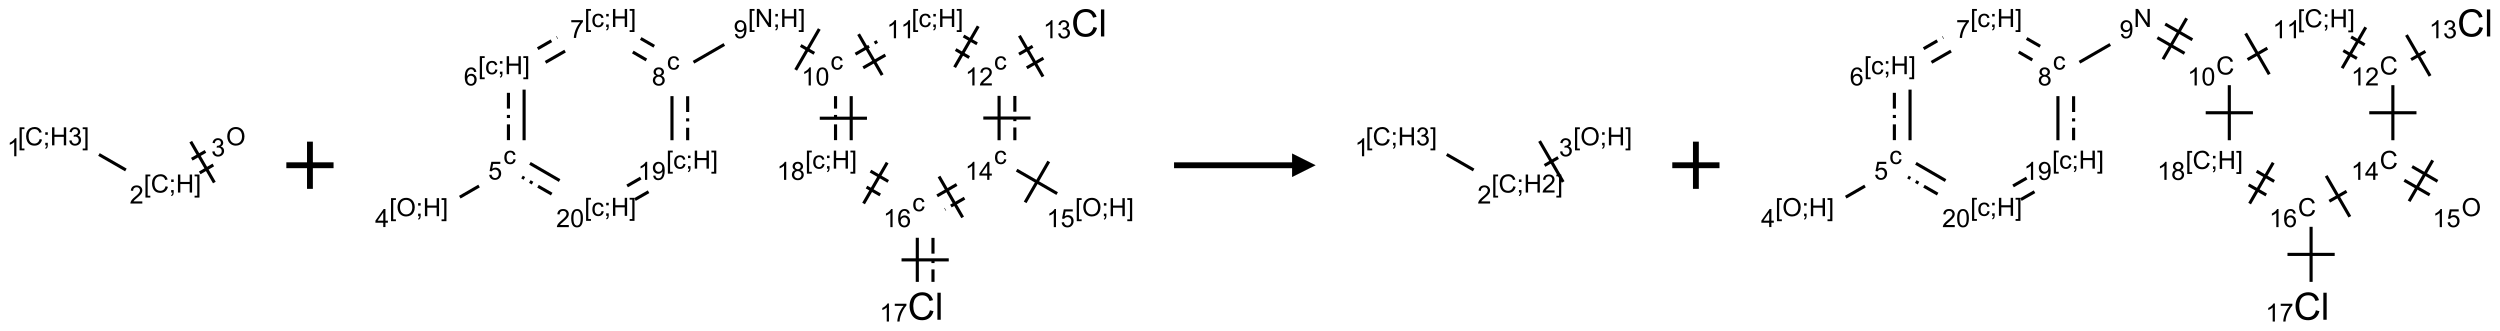 <?xml version="1.0" encoding="UTF-8"?>
<svg xmlns="http://www.w3.org/2000/svg" xmlns:xlink="http://www.w3.org/1999/xlink" width="1059" height="140" viewBox="0 0 1059 140">
<defs>
<g>
<g id="glyph-0-0">
<path d="M 1.332 0 L 1.332 -6.668 L 6.668 -6.668 L 6.668 0 Z M 1.5 -0.168 L 6.5 -0.168 L 6.5 -6.5 L 1.5 -6.5 Z M 1.5 -0.168 "/>
</g>
<g id="glyph-0-1">
<path d="M 0.723 2.121 L 0.723 -7.637 L 2.793 -7.637 L 2.793 -6.859 L 1.66 -6.859 L 1.66 1.344 L 2.793 1.344 L 2.793 2.121 Z M 0.723 2.121 "/>
</g>
<g id="glyph-0-2">
<path d="M 6.27 -2.676 L 7.281 -2.422 C 7.07 -1.594 6.688 -0.961 6.137 -0.523 C 5.586 -0.086 4.914 0.129 4.121 0.129 C 3.297 0.129 2.629 -0.039 2.113 -0.371 C 1.598 -0.707 1.203 -1.191 0.934 -1.828 C 0.664 -2.465 0.531 -3.145 0.531 -3.875 C 0.531 -4.672 0.684 -5.363 0.988 -5.957 C 1.293 -6.547 1.723 -6.996 2.285 -7.305 C 2.844 -7.613 3.461 -7.766 4.137 -7.766 C 4.898 -7.766 5.543 -7.57 6.062 -7.184 C 6.582 -6.793 6.945 -6.246 7.152 -5.543 L 6.156 -5.309 C 5.98 -5.863 5.723 -6.266 5.387 -6.52 C 5.051 -6.773 4.625 -6.902 4.113 -6.902 C 3.527 -6.902 3.039 -6.762 2.645 -6.48 C 2.25 -6.199 1.973 -5.82 1.812 -5.348 C 1.652 -4.871 1.574 -4.383 1.574 -3.879 C 1.574 -3.23 1.668 -2.664 1.855 -2.18 C 2.047 -1.695 2.34 -1.332 2.738 -1.094 C 3.137 -0.855 3.57 -0.734 4.035 -0.734 C 4.602 -0.734 5.082 -0.898 5.473 -1.223 C 5.867 -1.551 6.133 -2.035 6.27 -2.676 Z M 6.27 -2.676 "/>
</g>
<g id="glyph-0-3">
<path d="M 0.949 -4.465 L 0.949 -5.531 L 2.016 -5.531 L 2.016 -4.465 Z M 0.949 0 L 0.949 -1.066 L 2.016 -1.066 L 2.016 0 C 2.016 0.391 1.945 0.711 1.809 0.949 C 1.668 1.191 1.449 1.379 1.145 1.512 L 0.887 1.109 C 1.082 1.023 1.23 0.895 1.324 0.727 C 1.418 0.559 1.469 0.316 1.48 0 Z M 0.949 0 "/>
</g>
<g id="glyph-0-4">
<path d="M 0.855 0 L 0.855 -7.637 L 1.863 -7.637 L 1.863 -4.5 L 5.832 -4.5 L 5.832 -7.637 L 6.844 -7.637 L 6.844 0 L 5.832 0 L 5.832 -3.598 L 1.863 -3.598 L 1.863 0 Z M 0.855 0 "/>
</g>
<g id="glyph-0-5">
<path d="M 0.449 -2.016 L 1.387 -2.141 C 1.492 -1.609 1.676 -1.227 1.934 -0.992 C 2.191 -0.758 2.508 -0.641 2.879 -0.641 C 3.32 -0.641 3.695 -0.793 3.996 -1.098 C 4.301 -1.402 4.453 -1.781 4.453 -2.234 C 4.453 -2.664 4.312 -3.02 4.031 -3.301 C 3.75 -3.578 3.391 -3.719 2.957 -3.719 C 2.781 -3.719 2.562 -3.684 2.297 -3.613 L 2.402 -4.438 C 2.465 -4.43 2.516 -4.426 2.551 -4.426 C 2.949 -4.426 3.312 -4.531 3.629 -4.738 C 3.949 -4.949 4.109 -5.27 4.109 -5.703 C 4.109 -6.047 3.992 -6.332 3.762 -6.559 C 3.527 -6.785 3.227 -6.895 2.859 -6.895 C 2.496 -6.895 2.191 -6.781 1.949 -6.551 C 1.707 -6.324 1.547 -5.98 1.48 -5.52 L 0.543 -5.688 C 0.656 -6.316 0.918 -6.805 1.324 -7.148 C 1.73 -7.492 2.234 -7.668 2.84 -7.668 C 3.254 -7.668 3.641 -7.578 3.988 -7.398 C 4.34 -7.219 4.609 -6.977 4.793 -6.668 C 4.98 -6.359 5.074 -6.031 5.074 -5.684 C 5.074 -5.352 4.984 -5.051 4.809 -4.781 C 4.629 -4.512 4.367 -4.297 4.02 -4.137 C 4.473 -4.031 4.824 -3.816 5.074 -3.488 C 5.324 -3.16 5.449 -2.75 5.449 -2.254 C 5.449 -1.59 5.203 -1.023 4.719 -0.559 C 4.234 -0.098 3.617 0.137 2.875 0.137 C 2.203 0.137 1.648 -0.062 1.207 -0.465 C 0.762 -0.863 0.512 -1.379 0.449 -2.016 Z M 0.449 -2.016 "/>
</g>
<g id="glyph-0-6">
<path d="M 2.27 2.121 L 0.203 2.121 L 0.203 1.344 L 1.332 1.344 L 1.332 -6.859 L 0.203 -6.859 L 0.203 -7.637 L 2.27 -7.637 Z M 2.27 2.121 "/>
</g>
<g id="glyph-0-7">
<path d="M 3.973 0 L 3.035 0 L 3.035 -5.973 C 2.809 -5.758 2.516 -5.543 2.148 -5.328 C 1.781 -5.113 1.453 -4.953 1.16 -4.844 L 1.16 -5.75 C 1.684 -5.996 2.145 -6.297 2.535 -6.645 C 2.93 -6.996 3.207 -7.336 3.371 -7.668 L 3.973 -7.668 Z M 3.973 0 "/>
</g>
<g id="glyph-0-8">
<path d="M 5.371 -0.902 L 5.371 0 L 0.324 0 C 0.316 -0.227 0.352 -0.441 0.434 -0.652 C 0.562 -0.996 0.766 -1.332 1.051 -1.668 C 1.332 -2 1.742 -2.387 2.277 -2.824 C 3.105 -3.504 3.668 -4.043 3.957 -4.441 C 4.25 -4.84 4.395 -5.215 4.395 -5.566 C 4.395 -5.938 4.262 -6.254 3.996 -6.508 C 3.73 -6.762 3.387 -6.891 2.957 -6.891 C 2.508 -6.891 2.145 -6.754 1.875 -6.484 C 1.605 -6.215 1.469 -5.84 1.465 -5.359 L 0.5 -5.457 C 0.566 -6.176 0.812 -6.727 1.246 -7.102 C 1.676 -7.477 2.254 -7.668 2.98 -7.668 C 3.711 -7.668 4.293 -7.465 4.719 -7.059 C 5.145 -6.652 5.359 -6.148 5.359 -5.547 C 5.359 -5.242 5.297 -4.941 5.172 -4.645 C 5.047 -4.352 4.84 -4.039 4.551 -3.715 C 4.262 -3.387 3.777 -2.938 3.105 -2.371 C 2.543 -1.898 2.18 -1.578 2.02 -1.41 C 1.859 -1.242 1.73 -1.07 1.625 -0.902 Z M 5.371 -0.902 "/>
</g>
<g id="glyph-0-9">
<path d="M 0.516 -3.719 C 0.516 -4.984 0.855 -5.977 1.535 -6.695 C 2.215 -7.414 3.094 -7.77 4.172 -7.77 C 4.875 -7.77 5.512 -7.602 6.078 -7.266 C 6.645 -6.93 7.074 -6.461 7.371 -5.855 C 7.668 -5.254 7.816 -4.57 7.816 -3.809 C 7.816 -3.035 7.66 -2.34 7.348 -1.73 C 7.035 -1.117 6.594 -0.656 6.02 -0.34 C 5.449 -0.027 4.828 0.129 4.168 0.129 C 3.449 0.129 2.805 -0.043 2.238 -0.391 C 1.672 -0.738 1.246 -1.211 0.953 -1.812 C 0.66 -2.414 0.516 -3.047 0.516 -3.719 Z M 1.559 -3.703 C 1.559 -2.781 1.805 -2.059 2.301 -1.527 C 2.793 -1 3.414 -0.734 4.16 -0.734 C 4.922 -0.734 5.547 -1 6.039 -1.535 C 6.531 -2.07 6.777 -2.828 6.777 -3.812 C 6.777 -4.434 6.672 -4.977 6.461 -5.441 C 6.25 -5.902 5.945 -6.262 5.539 -6.52 C 5.133 -6.773 4.68 -6.902 4.176 -6.902 C 3.461 -6.902 2.848 -6.656 2.332 -6.164 C 1.816 -5.672 1.559 -4.852 1.559 -3.703 Z M 1.559 -3.703 "/>
</g>
<g id="glyph-0-10">
<path d="M 3.449 0 L 3.449 -1.828 L 0.137 -1.828 L 0.137 -2.688 L 3.621 -7.637 L 4.387 -7.637 L 4.387 -2.688 L 5.418 -2.688 L 5.418 -1.828 L 4.387 -1.828 L 4.387 0 Z M 3.449 -2.688 L 3.449 -6.129 L 1.059 -2.688 Z M 3.449 -2.688 "/>
</g>
<g id="glyph-0-11">
<path d="M 4.312 -2.027 L 5.234 -1.906 C 5.133 -1.27 4.875 -0.773 4.461 -0.414 C 4.047 -0.055 3.535 0.125 2.934 0.125 C 2.176 0.125 1.566 -0.121 1.105 -0.617 C 0.645 -1.113 0.418 -1.82 0.418 -2.746 C 0.418 -3.344 0.516 -3.863 0.715 -4.312 C 0.91 -4.762 1.211 -5.098 1.617 -5.32 C 2.023 -5.543 2.461 -5.656 2.938 -5.656 C 3.539 -5.656 4.031 -5.504 4.41 -5.199 C 4.793 -4.895 5.039 -4.465 5.145 -3.906 L 4.234 -3.766 C 4.148 -4.137 3.992 -4.418 3.773 -4.605 C 3.555 -4.793 3.285 -4.887 2.973 -4.887 C 2.5 -4.887 2.117 -4.715 1.824 -4.379 C 1.527 -4.039 1.379 -3.504 1.379 -2.77 C 1.379 -2.027 1.523 -1.488 1.809 -1.152 C 2.094 -0.816 2.465 -0.645 2.922 -0.645 C 3.289 -0.645 3.598 -0.758 3.844 -0.984 C 4.09 -1.211 4.246 -1.559 4.312 -2.027 Z M 4.312 -2.027 "/>
</g>
<g id="glyph-0-12">
<path d="M 0.441 -2 L 1.426 -2.082 C 1.5 -1.605 1.668 -1.242 1.934 -1.004 C 2.199 -0.762 2.52 -0.641 2.895 -0.641 C 3.348 -0.641 3.73 -0.812 4.043 -1.152 C 4.355 -1.492 4.512 -1.941 4.512 -2.504 C 4.512 -3.039 4.359 -3.461 4.059 -3.77 C 3.758 -4.078 3.367 -4.234 2.879 -4.234 C 2.578 -4.234 2.305 -4.164 2.062 -4.027 C 1.82 -3.891 1.629 -3.715 1.488 -3.496 L 0.609 -3.609 L 1.348 -7.531 L 5.145 -7.531 L 5.145 -6.637 L 2.098 -6.637 L 1.688 -4.582 C 2.145 -4.902 2.625 -5.062 3.129 -5.062 C 3.797 -5.062 4.359 -4.832 4.816 -4.371 C 5.277 -3.91 5.504 -3.312 5.504 -2.59 C 5.504 -1.898 5.305 -1.301 4.902 -0.797 C 4.41 -0.18 3.742 0.129 2.895 0.129 C 2.199 0.129 1.633 -0.062 1.195 -0.453 C 0.758 -0.844 0.504 -1.359 0.441 -2 Z M 0.441 -2 "/>
</g>
<g id="glyph-0-13">
<path d="M 5.309 -5.766 L 4.375 -5.691 C 4.293 -6.059 4.172 -6.328 4.02 -6.496 C 3.766 -6.762 3.453 -6.895 3.082 -6.895 C 2.785 -6.895 2.523 -6.812 2.297 -6.645 C 2 -6.43 1.77 -6.117 1.598 -5.703 C 1.43 -5.289 1.34 -4.703 1.332 -3.938 C 1.559 -4.281 1.836 -4.535 2.16 -4.703 C 2.488 -4.871 2.828 -4.953 3.188 -4.953 C 3.812 -4.953 4.344 -4.723 4.785 -4.262 C 5.223 -3.801 5.441 -3.207 5.441 -2.48 C 5.441 -2 5.34 -1.555 5.133 -1.145 C 4.926 -0.73 4.641 -0.418 4.281 -0.199 C 3.922 0.02 3.512 0.129 3.051 0.129 C 2.27 0.129 1.633 -0.156 1.141 -0.73 C 0.648 -1.305 0.402 -2.254 0.402 -3.574 C 0.402 -5.051 0.672 -6.121 1.219 -6.793 C 1.695 -7.375 2.336 -7.668 3.141 -7.668 C 3.742 -7.668 4.234 -7.5 4.617 -7.16 C 5 -6.824 5.23 -6.359 5.309 -5.766 Z M 1.48 -2.473 C 1.48 -2.152 1.547 -1.844 1.684 -1.547 C 1.82 -1.25 2.016 -1.027 2.262 -0.871 C 2.508 -0.719 2.766 -0.641 3.035 -0.641 C 3.434 -0.641 3.773 -0.801 4.059 -1.121 C 4.344 -1.441 4.484 -1.875 4.484 -2.422 C 4.484 -2.949 4.344 -3.367 4.062 -3.668 C 3.781 -3.973 3.426 -4.125 3 -4.125 C 2.578 -4.125 2.219 -3.973 1.922 -3.668 C 1.625 -3.363 1.48 -2.969 1.48 -2.473 Z M 1.48 -2.473 "/>
</g>
<g id="glyph-0-14">
<path d="M 0.504 -6.637 L 0.504 -7.535 L 5.449 -7.535 L 5.449 -6.809 C 4.961 -6.289 4.48 -5.602 4.004 -4.746 C 3.527 -3.887 3.156 -3.004 2.895 -2.098 C 2.707 -1.461 2.59 -0.762 2.535 0 L 1.574 0 C 1.582 -0.602 1.703 -1.328 1.926 -2.176 C 2.152 -3.027 2.477 -3.848 2.898 -4.637 C 3.32 -5.426 3.77 -6.094 4.246 -6.637 Z M 0.504 -6.637 "/>
</g>
<g id="glyph-0-15">
<path d="M 1.887 -4.141 C 1.496 -4.281 1.207 -4.484 1.02 -4.75 C 0.832 -5.016 0.738 -5.328 0.738 -5.699 C 0.738 -6.254 0.938 -6.719 1.34 -7.098 C 1.738 -7.477 2.27 -7.668 2.934 -7.668 C 3.598 -7.668 4.137 -7.473 4.543 -7.086 C 4.949 -6.699 5.152 -6.227 5.152 -5.672 C 5.152 -5.316 5.059 -5.008 4.871 -4.746 C 4.688 -4.484 4.406 -4.281 4.027 -4.141 C 4.496 -3.988 4.852 -3.742 5.098 -3.402 C 5.34 -3.062 5.465 -2.656 5.465 -2.184 C 5.465 -1.531 5.234 -0.98 4.77 -0.535 C 4.309 -0.09 3.703 0.129 2.949 0.129 C 2.195 0.129 1.586 -0.094 1.125 -0.539 C 0.664 -0.984 0.434 -1.543 0.434 -2.207 C 0.434 -2.703 0.559 -3.121 0.809 -3.457 C 1.062 -3.793 1.422 -4.02 1.887 -4.141 Z M 1.699 -5.73 C 1.699 -5.367 1.812 -5.074 2.047 -4.844 C 2.281 -4.613 2.582 -4.5 2.953 -4.5 C 3.312 -4.5 3.609 -4.613 3.84 -4.84 C 4.07 -5.066 4.188 -5.348 4.188 -5.676 C 4.188 -6.02 4.07 -6.309 3.832 -6.543 C 3.594 -6.777 3.297 -6.895 2.941 -6.895 C 2.586 -6.895 2.289 -6.781 2.051 -6.551 C 1.816 -6.324 1.699 -6.047 1.699 -5.73 Z M 1.395 -2.203 C 1.395 -1.938 1.461 -1.676 1.586 -1.426 C 1.711 -1.176 1.902 -0.984 2.152 -0.848 C 2.402 -0.711 2.672 -0.641 2.957 -0.641 C 3.406 -0.641 3.777 -0.785 4.066 -1.074 C 4.359 -1.363 4.504 -1.727 4.504 -2.172 C 4.504 -2.625 4.355 -2.996 4.055 -3.293 C 3.754 -3.586 3.379 -3.734 2.926 -3.734 C 2.484 -3.734 2.121 -3.59 1.832 -3.297 C 1.543 -3.004 1.395 -2.641 1.395 -2.203 Z M 1.395 -2.203 "/>
</g>
<g id="glyph-0-16">
<path d="M 0.812 0 L 0.812 -7.637 L 1.848 -7.637 L 5.859 -1.641 L 5.859 -7.637 L 6.828 -7.637 L 6.828 0 L 5.793 0 L 1.781 -6 L 1.781 0 Z M 0.812 0 "/>
</g>
<g id="glyph-0-17">
<path d="M 0.582 -1.766 L 1.484 -1.848 C 1.562 -1.426 1.707 -1.117 1.922 -0.926 C 2.137 -0.734 2.414 -0.641 2.75 -0.641 C 3.039 -0.641 3.289 -0.707 3.508 -0.84 C 3.727 -0.973 3.902 -1.148 4.043 -1.367 C 4.18 -1.586 4.297 -1.887 4.391 -2.262 C 4.484 -2.637 4.531 -3.016 4.531 -3.406 C 4.531 -3.449 4.531 -3.512 4.527 -3.594 C 4.34 -3.297 4.082 -3.055 3.758 -2.867 C 3.434 -2.68 3.082 -2.59 2.703 -2.59 C 2.07 -2.59 1.535 -2.816 1.098 -3.277 C 0.66 -3.734 0.441 -4.34 0.441 -5.09 C 0.441 -5.863 0.672 -6.484 1.129 -6.957 C 1.586 -7.43 2.156 -7.668 2.844 -7.668 C 3.34 -7.668 3.793 -7.531 4.207 -7.266 C 4.617 -7 4.93 -6.617 5.145 -6.121 C 5.355 -5.629 5.465 -4.91 5.465 -3.973 C 5.465 -2.996 5.359 -2.223 5.145 -1.645 C 4.934 -1.066 4.617 -0.625 4.199 -0.324 C 3.781 -0.02 3.293 0.129 2.73 0.129 C 2.133 0.129 1.645 -0.035 1.266 -0.367 C 0.887 -0.699 0.66 -1.164 0.582 -1.766 Z M 4.422 -5.137 C 4.422 -5.676 4.277 -6.102 3.992 -6.418 C 3.707 -6.734 3.359 -6.891 2.957 -6.891 C 2.543 -6.891 2.18 -6.719 1.871 -6.379 C 1.562 -6.039 1.406 -5.598 1.406 -5.059 C 1.406 -4.57 1.555 -4.176 1.848 -3.871 C 2.141 -3.566 2.5 -3.418 2.934 -3.418 C 3.367 -3.418 3.723 -3.57 4.004 -3.871 C 4.281 -4.176 4.422 -4.598 4.422 -5.137 Z M 4.422 -5.137 "/>
</g>
<g id="glyph-0-18">
<path d="M 0.441 -3.766 C 0.441 -4.668 0.535 -5.395 0.723 -5.945 C 0.906 -6.496 1.184 -6.922 1.551 -7.219 C 1.918 -7.516 2.375 -7.668 2.934 -7.668 C 3.344 -7.668 3.703 -7.586 4.012 -7.418 C 4.32 -7.254 4.574 -7.016 4.777 -6.707 C 4.977 -6.395 5.137 -6.016 5.25 -5.57 C 5.363 -5.125 5.422 -4.523 5.422 -3.766 C 5.422 -2.871 5.328 -2.148 5.145 -1.598 C 4.961 -1.047 4.688 -0.621 4.32 -0.32 C 3.953 -0.02 3.492 0.129 2.934 0.129 C 2.195 0.129 1.617 -0.133 1.199 -0.66 C 0.695 -1.297 0.441 -2.332 0.441 -3.766 Z M 1.406 -3.766 C 1.406 -2.512 1.555 -1.68 1.848 -1.262 C 2.141 -0.848 2.5 -0.641 2.934 -0.641 C 3.363 -0.641 3.727 -0.848 4.02 -1.266 C 4.312 -1.684 4.457 -2.516 4.457 -3.766 C 4.457 -5.023 4.312 -5.859 4.02 -6.27 C 3.727 -6.684 3.359 -6.891 2.922 -6.891 C 2.492 -6.891 2.148 -6.707 1.891 -6.344 C 1.566 -5.879 1.406 -5.02 1.406 -3.766 Z M 1.406 -3.766 "/>
</g>
<g id="glyph-1-0">
<path d="M 2 0 L 2 -10 L 10 -10 L 10 0 Z M 2.25 -0.25 L 9.75 -0.25 L 9.75 -9.75 L 2.25 -9.75 Z M 2.25 -0.25 "/>
</g>
<g id="glyph-1-1">
<path d="M 9.406 -4.016 L 10.922 -3.633 C 10.605 -2.387 10.031 -1.438 9.207 -0.785 C 8.383 -0.133 7.371 0.195 6.18 0.195 C 4.945 0.195 3.941 -0.055 3.168 -0.559 C 2.395 -1.062 1.805 -1.789 1.402 -2.742 C 1 -3.695 0.797 -4.719 0.797 -5.812 C 0.797 -7.004 1.023 -8.047 1.48 -8.934 C 1.938 -9.82 2.586 -10.496 3.426 -10.957 C 4.266 -11.418 5.191 -11.648 6.203 -11.648 C 7.348 -11.648 8.312 -11.355 9.094 -10.773 C 9.875 -10.191 10.418 -9.371 10.727 -8.312 L 9.234 -7.961 C 8.969 -8.793 8.582 -9.402 8.078 -9.781 C 7.574 -10.16 6.938 -10.352 6.172 -10.352 C 5.293 -10.352 4.555 -10.141 3.965 -9.719 C 3.375 -9.297 2.957 -8.73 2.719 -8.02 C 2.48 -7.309 2.359 -6.574 2.359 -5.82 C 2.359 -4.848 2.5 -3.996 2.785 -3.27 C 3.07 -2.543 3.512 -2 4.109 -1.641 C 4.707 -1.281 5.355 -1.102 6.055 -1.102 C 6.902 -1.102 7.621 -1.348 8.211 -1.836 C 8.801 -2.324 9.199 -3.051 9.406 -4.016 Z M 9.406 -4.016 "/>
</g>
<g id="glyph-1-2">
<path d="M 1.023 0 L 1.023 -11.453 L 2.43 -11.453 L 2.43 0 Z M 1.023 0 "/>
</g>
</g>
</defs>
<path fill="none" stroke-width="0.033" stroke-linecap="butt" stroke-linejoin="miter" stroke="rgb(0%, 0%, 0%)" stroke-opacity="1" stroke-miterlimit="10" d="M 0.247 0.143 L 0.532 0.307 " transform="matrix(40, 0, 0, 40, 32.039, 59.721)"/>
<path fill="none" stroke-width="0.033" stroke-linecap="butt" stroke-linejoin="miter" stroke="rgb(0%, 0%, 0%)" stroke-opacity="1" stroke-miterlimit="10" d="M 1.314 0.338 L 1.458 0.254 " transform="matrix(40, 0, 0, 40, 32.039, 59.721)"/>
<path fill="none" stroke-width="0.033" stroke-linecap="butt" stroke-linejoin="miter" stroke="rgb(0%, 0%, 0%)" stroke-opacity="1" stroke-miterlimit="10" d="M 1.23 0.193 L 1.375 0.11 " transform="matrix(40, 0, 0, 40, 32.039, 59.721)"/>
<path fill="none" stroke-width="0.033" stroke-linecap="butt" stroke-linejoin="miter" stroke="rgb(0%, 0%, 0%)" stroke-opacity="1" stroke-miterlimit="10" d="M 1.469 0.44 L 1.219 0.007 " transform="matrix(40, 0, 0, 40, 32.039, 59.721)"/>
<g fill="rgb(0%, 0%, 0%)" fill-opacity="1">
<use xlink:href="#glyph-0-1" x="7.562" y="61.566"/>
<use xlink:href="#glyph-0-2" x="10.526" y="61.566"/>
<use xlink:href="#glyph-0-3" x="18.229" y="61.566"/>
<use xlink:href="#glyph-0-4" x="21.193" y="61.566"/>
<use xlink:href="#glyph-0-5" x="28.896" y="61.566"/>
<use xlink:href="#glyph-0-6" x="34.828" y="61.566"/>
</g>
<g fill="rgb(0%, 0%, 0%)" fill-opacity="1">
<use xlink:href="#glyph-0-7" x="2.98" y="66.203"/>
</g>
<g fill="rgb(0%, 0%, 0%)" fill-opacity="1">
<use xlink:href="#glyph-0-1" x="60.891" y="81.566"/>
<use xlink:href="#glyph-0-2" x="63.854" y="81.566"/>
<use xlink:href="#glyph-0-3" x="71.557" y="81.566"/>
<use xlink:href="#glyph-0-4" x="74.521" y="81.566"/>
<use xlink:href="#glyph-0-6" x="82.224" y="81.566"/>
</g>
<g fill="rgb(0%, 0%, 0%)" fill-opacity="1">
<use xlink:href="#glyph-0-8" x="54.914" y="86.203"/>
</g>
<g fill="rgb(0%, 0%, 0%)" fill-opacity="1">
<use xlink:href="#glyph-0-9" x="95.742" y="61.57"/>
</g>
<g fill="rgb(0%, 0%, 0%)" fill-opacity="1">
<use xlink:href="#glyph-0-5" x="89.477" y="66.203"/>
</g>
<path fill="none" stroke-width="0.062" stroke-linecap="butt" stroke-linejoin="miter" stroke="rgb(0%, 0%, 0%)" stroke-opacity="1" stroke-miterlimit="10" d="M -0 -0 L 0.5 -0 M 0.25 -0.25 L 0.25 0.25 " transform="matrix(40, 0, 0, 40, 121.293, 70)"/>
<path fill="none" stroke-width="0.033" stroke-linecap="butt" stroke-linejoin="miter" stroke="rgb(0%, 0%, 0%)" stroke-opacity="1" stroke-miterlimit="10" d="M 0.268 1.845 L 0.472 1.727 " transform="matrix(40, 0, 0, 40, 184.051, 9.721)"/>
<path fill="none" stroke-width="0.033" stroke-linecap="butt" stroke-linejoin="miter" stroke="rgb(0%, 0%, 0%)" stroke-opacity="1" stroke-miterlimit="10" d="M 0.949 1.242 L 0.949 0.706 " transform="matrix(40, 0, 0, 40, 184.051, 9.721)"/>
<path fill="none" stroke-width="0.033" stroke-linecap="butt" stroke-linejoin="miter" stroke="rgb(0%, 0%, 0%)" stroke-opacity="1" stroke-dasharray="0.167 0.067 0.033 0.067" stroke-dashoffset="0.333" stroke-miterlimit="10" d="M 0.783 1.242 L 0.783 0.706 " transform="matrix(40, 0, 0, 40, 184.051, 9.721)"/>
<path fill="none" stroke-width="0.033" stroke-linecap="butt" stroke-linejoin="miter" stroke="rgb(0%, 0%, 0%)" stroke-opacity="1" stroke-miterlimit="10" d="M 1.176 0.417 L 1.383 0.298 " transform="matrix(40, 0, 0, 40, 184.051, 9.721)"/>
<path fill="none" stroke-width="0.033" stroke-linecap="butt" stroke-linejoin="miter" stroke="rgb(0%, 0%, 0%)" stroke-opacity="1" stroke-dasharray="0.167 0.067 0.033 0.067" stroke-dashoffset="0.333" stroke-miterlimit="10" d="M 1.092 0.273 L 1.3 0.153 " transform="matrix(40, 0, 0, 40, 184.051, 9.721)"/>
<path fill="none" stroke-width="0.033" stroke-linecap="butt" stroke-linejoin="miter" stroke="rgb(0%, 0%, 0%)" stroke-opacity="1" stroke-miterlimit="10" d="M 2.1 0.308 L 2.244 0.392 " transform="matrix(40, 0, 0, 40, 184.051, 9.721)"/>
<path fill="none" stroke-width="0.033" stroke-linecap="butt" stroke-linejoin="miter" stroke="rgb(0%, 0%, 0%)" stroke-opacity="1" stroke-dasharray="0.167 0.067 0.033 0.067" stroke-dashoffset="0.333" stroke-miterlimit="10" d="M 2.183 0.164 L 2.327 0.247 " transform="matrix(40, 0, 0, 40, 184.051, 9.721)"/>
<path fill="none" stroke-width="0.033" stroke-linecap="butt" stroke-linejoin="miter" stroke="rgb(0%, 0%, 0%)" stroke-opacity="1" stroke-miterlimit="10" d="M 2.743 0.416 L 3.069 0.228 " transform="matrix(40, 0, 0, 40, 184.051, 9.721)"/>
<path fill="none" stroke-width="0.033" stroke-linecap="butt" stroke-linejoin="miter" stroke="rgb(0%, 0%, 0%)" stroke-opacity="1" stroke-miterlimit="10" d="M 3.878 0.239 L 4.022 0.322 " transform="matrix(40, 0, 0, 40, 184.051, 9.721)"/>
<path fill="none" stroke-width="0.033" stroke-linecap="butt" stroke-linejoin="miter" stroke="rgb(0%, 0%, 0%)" stroke-opacity="1" stroke-miterlimit="10" d="M 3.825 0.497 L 4.075 0.064 " transform="matrix(40, 0, 0, 40, 184.051, 9.721)"/>
<path fill="none" stroke-width="0.033" stroke-linecap="butt" stroke-linejoin="miter" stroke="rgb(0%, 0%, 0%)" stroke-opacity="1" stroke-miterlimit="10" d="M 4.54 0.475 L 4.775 0.34 " transform="matrix(40, 0, 0, 40, 184.051, 9.721)"/>
<path fill="none" stroke-width="0.033" stroke-linecap="butt" stroke-linejoin="miter" stroke="rgb(0%, 0%, 0%)" stroke-opacity="1" stroke-dasharray="0.167 0.067 0.033 0.067" stroke-dashoffset="0.333" stroke-miterlimit="10" d="M 4.457 0.331 L 4.691 0.195 " transform="matrix(40, 0, 0, 40, 184.051, 9.721)"/>
<path fill="none" stroke-width="0.033" stroke-linecap="butt" stroke-linejoin="miter" stroke="rgb(0%, 0%, 0%)" stroke-opacity="1" stroke-miterlimit="10" d="M 4.741 0.552 L 4.491 0.119 " transform="matrix(40, 0, 0, 40, 184.051, 9.721)"/>
<path fill="none" stroke-width="0.033" stroke-linecap="butt" stroke-linejoin="miter" stroke="rgb(0%, 0%, 0%)" stroke-opacity="1" stroke-miterlimit="10" d="M 5.519 0.282 L 5.663 0.366 " transform="matrix(40, 0, 0, 40, 184.051, 9.721)"/>
<path fill="none" stroke-width="0.033" stroke-linecap="butt" stroke-linejoin="miter" stroke="rgb(0%, 0%, 0%)" stroke-opacity="1" stroke-dasharray="0.167 0.067 0.033 0.067" stroke-dashoffset="0.333" stroke-miterlimit="10" d="M 5.602 0.138 L 5.746 0.221 " transform="matrix(40, 0, 0, 40, 184.051, 9.721)"/>
<path fill="none" stroke-width="0.033" stroke-linecap="butt" stroke-linejoin="miter" stroke="rgb(0%, 0%, 0%)" stroke-opacity="1" stroke-miterlimit="10" d="M 5.508 0.469 L 5.758 0.035 " transform="matrix(40, 0, 0, 40, 184.051, 9.721)"/>
<path fill="none" stroke-width="0.033" stroke-linecap="butt" stroke-linejoin="miter" stroke="rgb(0%, 0%, 0%)" stroke-opacity="1" stroke-miterlimit="10" d="M 6.272 0.475 L 6.449 0.373 " transform="matrix(40, 0, 0, 40, 184.051, 9.721)"/>
<path fill="none" stroke-width="0.033" stroke-linecap="butt" stroke-linejoin="miter" stroke="rgb(0%, 0%, 0%)" stroke-opacity="1" stroke-dasharray="0.167 0.067 0.033 0.067" stroke-dashoffset="0.333" stroke-miterlimit="10" d="M 6.189 0.331 L 6.366 0.229 " transform="matrix(40, 0, 0, 40, 184.051, 9.721)"/>
<path fill="none" stroke-width="0.033" stroke-linecap="butt" stroke-linejoin="miter" stroke="rgb(0%, 0%, 0%)" stroke-opacity="1" stroke-miterlimit="10" d="M 6.444 0.568 L 6.194 0.135 " transform="matrix(40, 0, 0, 40, 184.051, 9.721)"/>
<path fill="none" stroke-width="0.033" stroke-linecap="butt" stroke-linejoin="miter" stroke="rgb(0%, 0%, 0%)" stroke-opacity="1" stroke-miterlimit="10" d="M 5.979 0.772 L 5.979 1.242 " transform="matrix(40, 0, 0, 40, 184.051, 9.721)"/>
<path fill="none" stroke-width="0.033" stroke-linecap="butt" stroke-linejoin="miter" stroke="rgb(0%, 0%, 0%)" stroke-opacity="1" stroke-dasharray="0.167 0.067 0.033 0.067" stroke-dashoffset="0.333" stroke-miterlimit="10" d="M 6.146 0.772 L 6.146 1.242 " transform="matrix(40, 0, 0, 40, 184.051, 9.721)"/>
<path fill="none" stroke-width="0.033" stroke-linecap="butt" stroke-linejoin="miter" stroke="rgb(0%, 0%, 0%)" stroke-opacity="1" stroke-miterlimit="10" d="M 5.812 1.007 L 6.312 1.007 " transform="matrix(40, 0, 0, 40, 184.051, 9.721)"/>
<path fill="none" stroke-width="0.033" stroke-linecap="butt" stroke-linejoin="miter" stroke="rgb(0%, 0%, 0%)" stroke-opacity="1" stroke-miterlimit="10" d="M 6.165 1.559 L 6.594 1.807 " transform="matrix(40, 0, 0, 40, 184.051, 9.721)"/>
<path fill="none" stroke-width="0.033" stroke-linecap="butt" stroke-linejoin="miter" stroke="rgb(0%, 0%, 0%)" stroke-opacity="1" stroke-miterlimit="10" d="M 6.255 1.9 L 6.505 1.467 " transform="matrix(40, 0, 0, 40, 184.051, 9.721)"/>
<path fill="none" stroke-width="0.033" stroke-linecap="butt" stroke-linejoin="miter" stroke="rgb(0%, 0%, 0%)" stroke-opacity="1" stroke-miterlimit="10" d="M 5.53 1.711 L 5.323 1.831 " transform="matrix(40, 0, 0, 40, 184.051, 9.721)"/>
<path fill="none" stroke-width="0.033" stroke-linecap="butt" stroke-linejoin="miter" stroke="rgb(0%, 0%, 0%)" stroke-opacity="1" stroke-dasharray="0.167 0.067 0.033 0.067" stroke-dashoffset="0.333" stroke-miterlimit="10" d="M 5.614 1.855 L 5.406 1.975 " transform="matrix(40, 0, 0, 40, 184.051, 9.721)"/>
<path fill="none" stroke-width="0.033" stroke-linecap="butt" stroke-linejoin="miter" stroke="rgb(0%, 0%, 0%)" stroke-opacity="1" stroke-miterlimit="10" d="M 5.343 1.626 L 5.593 2.059 " transform="matrix(40, 0, 0, 40, 184.051, 9.721)"/>
<path fill="none" stroke-width="0.033" stroke-linecap="butt" stroke-linejoin="miter" stroke="rgb(0%, 0%, 0%)" stroke-opacity="1" stroke-miterlimit="10" d="M 5.113 2.275 L 5.113 2.742 " transform="matrix(40, 0, 0, 40, 184.051, 9.721)"/>
<path fill="none" stroke-width="0.033" stroke-linecap="butt" stroke-linejoin="miter" stroke="rgb(0%, 0%, 0%)" stroke-opacity="1" stroke-dasharray="0.167 0.067 0.033 0.067" stroke-dashoffset="0.333" stroke-miterlimit="10" d="M 5.279 2.275 L 5.279 2.742 " transform="matrix(40, 0, 0, 40, 184.051, 9.721)"/>
<path fill="none" stroke-width="0.033" stroke-linecap="butt" stroke-linejoin="miter" stroke="rgb(0%, 0%, 0%)" stroke-opacity="1" stroke-miterlimit="10" d="M 4.946 2.509 L 5.446 2.509 " transform="matrix(40, 0, 0, 40, 184.051, 9.721)"/>
<path fill="none" stroke-width="0.033" stroke-linecap="butt" stroke-linejoin="miter" stroke="rgb(0%, 0%, 0%)" stroke-opacity="1" stroke-miterlimit="10" d="M 4.805 1.678 L 4.617 1.569 " transform="matrix(40, 0, 0, 40, 184.051, 9.721)"/>
<path fill="none" stroke-width="0.033" stroke-linecap="butt" stroke-linejoin="miter" stroke="rgb(0%, 0%, 0%)" stroke-opacity="1" stroke-dasharray="0.167 0.067 0.033 0.067" stroke-dashoffset="0.333" stroke-miterlimit="10" d="M 4.721 1.822 L 4.534 1.714 " transform="matrix(40, 0, 0, 40, 184.051, 9.721)"/>
<path fill="none" stroke-width="0.033" stroke-linecap="butt" stroke-linejoin="miter" stroke="rgb(0%, 0%, 0%)" stroke-opacity="1" stroke-miterlimit="10" d="M 4.794 1.479 L 4.544 1.912 " transform="matrix(40, 0, 0, 40, 184.051, 9.721)"/>
<path fill="none" stroke-width="0.033" stroke-linecap="butt" stroke-linejoin="miter" stroke="rgb(0%, 0%, 0%)" stroke-opacity="1" stroke-miterlimit="10" d="M 4.413 1.242 L 4.413 0.775 " transform="matrix(40, 0, 0, 40, 184.051, 9.721)"/>
<path fill="none" stroke-width="0.033" stroke-linecap="butt" stroke-linejoin="miter" stroke="rgb(0%, 0%, 0%)" stroke-opacity="1" stroke-dasharray="0.167 0.067 0.033 0.067" stroke-dashoffset="0.333" stroke-miterlimit="10" d="M 4.247 1.242 L 4.247 0.775 " transform="matrix(40, 0, 0, 40, 184.051, 9.721)"/>
<path fill="none" stroke-width="0.033" stroke-linecap="butt" stroke-linejoin="miter" stroke="rgb(0%, 0%, 0%)" stroke-opacity="1" stroke-miterlimit="10" d="M 4.58 1.009 L 4.08 1.009 " transform="matrix(40, 0, 0, 40, 184.051, 9.721)"/>
<path fill="none" stroke-width="0.033" stroke-linecap="butt" stroke-linejoin="miter" stroke="rgb(0%, 0%, 0%)" stroke-opacity="1" stroke-miterlimit="10" d="M 2.515 0.775 L 2.515 1.242 " transform="matrix(40, 0, 0, 40, 184.051, 9.721)"/>
<path fill="none" stroke-width="0.033" stroke-linecap="butt" stroke-linejoin="miter" stroke="rgb(0%, 0%, 0%)" stroke-opacity="1" stroke-dasharray="0.167 0.067 0.033 0.067" stroke-dashoffset="0.333" stroke-miterlimit="10" d="M 2.681 0.775 L 2.681 1.242 " transform="matrix(40, 0, 0, 40, 184.051, 9.721)"/>
<path fill="none" stroke-width="0.033" stroke-linecap="butt" stroke-linejoin="miter" stroke="rgb(0%, 0%, 0%)" stroke-opacity="1" stroke-miterlimit="10" d="M 2.184 1.643 L 2.04 1.726 " transform="matrix(40, 0, 0, 40, 184.051, 9.721)"/>
<path fill="none" stroke-width="0.033" stroke-linecap="butt" stroke-linejoin="miter" stroke="rgb(0%, 0%, 0%)" stroke-opacity="1" stroke-dasharray="0.167 0.067 0.033 0.067" stroke-dashoffset="0.333" stroke-miterlimit="10" d="M 2.268 1.787 L 2.123 1.87 " transform="matrix(40, 0, 0, 40, 184.051, 9.721)"/>
<path fill="none" stroke-width="0.033" stroke-linecap="butt" stroke-linejoin="miter" stroke="rgb(0%, 0%, 0%)" stroke-opacity="1" stroke-miterlimit="10" d="M 1.325 1.669 L 1.011 1.487 " transform="matrix(40, 0, 0, 40, 184.051, 9.721)"/>
<path fill="none" stroke-width="0.033" stroke-linecap="butt" stroke-linejoin="miter" stroke="rgb(0%, 0%, 0%)" stroke-opacity="1" stroke-dasharray="0.167 0.067 0.033 0.067" stroke-dashoffset="0.333" stroke-miterlimit="10" d="M 1.242 1.813 L 0.927 1.632 " transform="matrix(40, 0, 0, 40, 184.051, 9.721)"/>
<g fill="rgb(0%, 0%, 0%)" fill-opacity="1">
<use xlink:href="#glyph-0-1" x="164.914" y="91.57"/>
<use xlink:href="#glyph-0-9" x="167.878" y="91.57"/>
<use xlink:href="#glyph-0-3" x="176.174" y="91.57"/>
<use xlink:href="#glyph-0-4" x="179.138" y="91.57"/>
<use xlink:href="#glyph-0-6" x="186.841" y="91.57"/>
</g>
<g fill="rgb(0%, 0%, 0%)" fill-opacity="1">
<use xlink:href="#glyph-0-10" x="158.891" y="96.172"/>
</g>
<g fill="rgb(0%, 0%, 0%)" fill-opacity="1">
<use xlink:href="#glyph-0-11" x="213.211" y="69.457"/>
</g>
<g fill="rgb(0%, 0%, 0%)" fill-opacity="1">
<use xlink:href="#glyph-0-12" x="206.789" y="76.07"/>
</g>
<g fill="rgb(0%, 0%, 0%)" fill-opacity="1">
<use xlink:href="#glyph-0-1" x="202.52" y="31.434"/>
<use xlink:href="#glyph-0-11" x="205.483" y="31.434"/>
<use xlink:href="#glyph-0-3" x="210.816" y="31.434"/>
<use xlink:href="#glyph-0-4" x="213.78" y="31.434"/>
<use xlink:href="#glyph-0-6" x="221.483" y="31.434"/>
</g>
<g fill="rgb(0%, 0%, 0%)" fill-opacity="1">
<use xlink:href="#glyph-0-13" x="196.469" y="36.203"/>
</g>
<g fill="rgb(0%, 0%, 0%)" fill-opacity="1">
<use xlink:href="#glyph-0-1" x="247.543" y="11.434"/>
<use xlink:href="#glyph-0-11" x="250.507" y="11.434"/>
<use xlink:href="#glyph-0-3" x="255.84" y="11.434"/>
<use xlink:href="#glyph-0-4" x="258.803" y="11.434"/>
<use xlink:href="#glyph-0-6" x="266.507" y="11.434"/>
</g>
<g fill="rgb(0%, 0%, 0%)" fill-opacity="1">
<use xlink:href="#glyph-0-14" x="241.488" y="16.074"/>
</g>
<g fill="rgb(0%, 0%, 0%)" fill-opacity="1">
<use xlink:href="#glyph-0-11" x="282.496" y="29.457"/>
</g>
<g fill="rgb(0%, 0%, 0%)" fill-opacity="1">
<use xlink:href="#glyph-0-15" x="276.113" y="36.203"/>
</g>
<g fill="rgb(0%, 0%, 0%)" fill-opacity="1">
<use xlink:href="#glyph-0-1" x="316.828" y="11.434"/>
<use xlink:href="#glyph-0-16" x="319.792" y="11.434"/>
<use xlink:href="#glyph-0-3" x="327.495" y="11.434"/>
<use xlink:href="#glyph-0-4" x="330.458" y="11.434"/>
<use xlink:href="#glyph-0-6" x="338.161" y="11.434"/>
</g>
<g fill="rgb(0%, 0%, 0%)" fill-opacity="1">
<use xlink:href="#glyph-0-17" x="310.754" y="16.203"/>
</g>
<g fill="rgb(0%, 0%, 0%)" fill-opacity="1">
<use xlink:href="#glyph-0-11" x="351.777" y="29.457"/>
</g>
<g fill="rgb(0%, 0%, 0%)" fill-opacity="1">
<use xlink:href="#glyph-0-7" x="339.504" y="36.203"/>
<use xlink:href="#glyph-0-18" x="345.436" y="36.203"/>
</g>
<g fill="rgb(0%, 0%, 0%)" fill-opacity="1">
<use xlink:href="#glyph-0-1" x="386.109" y="11.434"/>
<use xlink:href="#glyph-0-11" x="389.073" y="11.434"/>
<use xlink:href="#glyph-0-3" x="394.406" y="11.434"/>
<use xlink:href="#glyph-0-4" x="397.37" y="11.434"/>
<use xlink:href="#glyph-0-6" x="405.073" y="11.434"/>
</g>
<g fill="rgb(0%, 0%, 0%)" fill-opacity="1">
<use xlink:href="#glyph-0-7" x="375.594" y="16.203"/>
<use xlink:href="#glyph-0-7" x="381.526" y="16.203"/>
</g>
<g fill="rgb(0%, 0%, 0%)" fill-opacity="1">
<use xlink:href="#glyph-0-11" x="421.059" y="29.457"/>
</g>
<g fill="rgb(0%, 0%, 0%)" fill-opacity="1">
<use xlink:href="#glyph-0-7" x="408.84" y="36.203"/>
<use xlink:href="#glyph-0-8" x="414.772" y="36.203"/>
</g>
<g fill="rgb(0%, 0%, 0%)" fill-opacity="1">
<use xlink:href="#glyph-1-1" x="453.789" y="15.449"/>
<use xlink:href="#glyph-1-2" x="465.344" y="15.449"/>
</g>
<g fill="rgb(0%, 0%, 0%)" fill-opacity="1">
<use xlink:href="#glyph-0-7" x="441.871" y="16.203"/>
<use xlink:href="#glyph-0-5" x="447.803" y="16.203"/>
</g>
<g fill="rgb(0%, 0%, 0%)" fill-opacity="1">
<use xlink:href="#glyph-0-11" x="421.059" y="69.457"/>
</g>
<g fill="rgb(0%, 0%, 0%)" fill-opacity="1">
<use xlink:href="#glyph-0-7" x="408.793" y="76.203"/>
<use xlink:href="#glyph-0-10" x="414.725" y="76.203"/>
</g>
<g fill="rgb(0%, 0%, 0%)" fill-opacity="1">
<use xlink:href="#glyph-0-1" x="455.391" y="91.57"/>
<use xlink:href="#glyph-0-9" x="458.354" y="91.57"/>
<use xlink:href="#glyph-0-3" x="466.651" y="91.57"/>
<use xlink:href="#glyph-0-4" x="469.615" y="91.57"/>
<use xlink:href="#glyph-0-6" x="477.318" y="91.57"/>
</g>
<g fill="rgb(0%, 0%, 0%)" fill-opacity="1">
<use xlink:href="#glyph-0-7" x="443.344" y="96.203"/>
<use xlink:href="#glyph-0-12" x="449.276" y="96.203"/>
</g>
<g fill="rgb(0%, 0%, 0%)" fill-opacity="1">
<use xlink:href="#glyph-0-11" x="386.418" y="89.457"/>
</g>
<g fill="rgb(0%, 0%, 0%)" fill-opacity="1">
<use xlink:href="#glyph-0-7" x="374.125" y="96.203"/>
<use xlink:href="#glyph-0-13" x="380.057" y="96.203"/>
</g>
<g fill="rgb(0%, 0%, 0%)" fill-opacity="1">
<use xlink:href="#glyph-1-1" x="384.508" y="135.449"/>
<use xlink:href="#glyph-1-2" x="396.063" y="135.449"/>
</g>
<g fill="rgb(0%, 0%, 0%)" fill-opacity="1">
<use xlink:href="#glyph-0-7" x="372.59" y="136.203"/>
<use xlink:href="#glyph-0-14" x="378.522" y="136.203"/>
</g>
<g fill="rgb(0%, 0%, 0%)" fill-opacity="1">
<use xlink:href="#glyph-0-1" x="341.082" y="71.434"/>
<use xlink:href="#glyph-0-11" x="344.046" y="71.434"/>
<use xlink:href="#glyph-0-3" x="349.379" y="71.434"/>
<use xlink:href="#glyph-0-4" x="352.342" y="71.434"/>
<use xlink:href="#glyph-0-6" x="360.046" y="71.434"/>
</g>
<g fill="rgb(0%, 0%, 0%)" fill-opacity="1">
<use xlink:href="#glyph-0-7" x="329.078" y="76.203"/>
<use xlink:href="#glyph-0-15" x="335.01" y="76.203"/>
</g>
<g fill="rgb(0%, 0%, 0%)" fill-opacity="1">
<use xlink:href="#glyph-0-1" x="282.188" y="71.434"/>
<use xlink:href="#glyph-0-11" x="285.151" y="71.434"/>
<use xlink:href="#glyph-0-3" x="290.484" y="71.434"/>
<use xlink:href="#glyph-0-4" x="293.448" y="71.434"/>
<use xlink:href="#glyph-0-6" x="301.151" y="71.434"/>
</g>
<g fill="rgb(0%, 0%, 0%)" fill-opacity="1">
<use xlink:href="#glyph-0-7" x="270.18" y="76.203"/>
<use xlink:href="#glyph-0-17" x="276.112" y="76.203"/>
</g>
<g fill="rgb(0%, 0%, 0%)" fill-opacity="1">
<use xlink:href="#glyph-0-1" x="247.543" y="91.434"/>
<use xlink:href="#glyph-0-11" x="250.507" y="91.434"/>
<use xlink:href="#glyph-0-3" x="255.84" y="91.434"/>
<use xlink:href="#glyph-0-4" x="258.803" y="91.434"/>
<use xlink:href="#glyph-0-6" x="266.507" y="91.434"/>
</g>
<g fill="rgb(0%, 0%, 0%)" fill-opacity="1">
<use xlink:href="#glyph-0-8" x="235.582" y="96.203"/>
<use xlink:href="#glyph-0-18" x="241.514" y="96.203"/>
</g>
<path fill-rule="nonzero" fill="rgb(0%, 0%, 0%)" fill-opacity="1" d="M 497.324 71.25 L 547.324 71.25 L 547.324 75 L 557.324 70 L 547.324 65 L 547.324 68.75 L 497.324 68.75 "/>
<path fill="none" stroke-width="0.033" stroke-linecap="butt" stroke-linejoin="miter" stroke="rgb(0%, 0%, 0%)" stroke-opacity="1" stroke-miterlimit="10" d="M 0.247 0.143 L 0.532 0.307 " transform="matrix(40, 0, 0, 40, 602.953, 59.721)"/>
<path fill="none" stroke-width="0.033" stroke-linecap="butt" stroke-linejoin="miter" stroke="rgb(0%, 0%, 0%)" stroke-opacity="1" stroke-miterlimit="10" d="M 1.283 0.259 L 1.427 0.176 " transform="matrix(40, 0, 0, 40, 602.953, 59.721)"/>
<path fill="none" stroke-width="0.033" stroke-linecap="butt" stroke-linejoin="miter" stroke="rgb(0%, 0%, 0%)" stroke-opacity="1" stroke-miterlimit="10" d="M 1.48 0.434 L 1.23 0.001 " transform="matrix(40, 0, 0, 40, 602.953, 59.721)"/>
<g fill="rgb(0%, 0%, 0%)" fill-opacity="1">
<use xlink:href="#glyph-0-1" x="578.477" y="61.566"/>
<use xlink:href="#glyph-0-2" x="581.44" y="61.566"/>
<use xlink:href="#glyph-0-3" x="589.143" y="61.566"/>
<use xlink:href="#glyph-0-4" x="592.107" y="61.566"/>
<use xlink:href="#glyph-0-5" x="599.81" y="61.566"/>
<use xlink:href="#glyph-0-6" x="605.742" y="61.566"/>
</g>
<g fill="rgb(0%, 0%, 0%)" fill-opacity="1">
<use xlink:href="#glyph-0-7" x="573.895" y="66.203"/>
</g>
<g fill="rgb(0%, 0%, 0%)" fill-opacity="1">
<use xlink:href="#glyph-0-1" x="631.805" y="81.566"/>
<use xlink:href="#glyph-0-2" x="634.768" y="81.566"/>
<use xlink:href="#glyph-0-3" x="642.471" y="81.566"/>
<use xlink:href="#glyph-0-4" x="645.435" y="81.566"/>
<use xlink:href="#glyph-0-8" x="653.138" y="81.566"/>
<use xlink:href="#glyph-0-6" x="659.07" y="81.566"/>
</g>
<g fill="rgb(0%, 0%, 0%)" fill-opacity="1">
<use xlink:href="#glyph-0-8" x="625.828" y="86.203"/>
</g>
<g fill="rgb(0%, 0%, 0%)" fill-opacity="1">
<use xlink:href="#glyph-0-1" x="666.445" y="61.57"/>
<use xlink:href="#glyph-0-9" x="669.409" y="61.57"/>
<use xlink:href="#glyph-0-3" x="677.706" y="61.57"/>
<use xlink:href="#glyph-0-4" x="680.669" y="61.57"/>
<use xlink:href="#glyph-0-6" x="688.372" y="61.57"/>
</g>
<g fill="rgb(0%, 0%, 0%)" fill-opacity="1">
<use xlink:href="#glyph-0-5" x="660.391" y="66.203"/>
</g>
<path fill="none" stroke-width="0.062" stroke-linecap="butt" stroke-linejoin="miter" stroke="rgb(0%, 0%, 0%)" stroke-opacity="1" stroke-miterlimit="10" d="M -0 -0 L 0.5 -0 M 0.25 -0.25 L 0.25 0.25 " transform="matrix(40, 0, 0, 40, 708.379, 70)"/>
<path fill="none" stroke-width="0.033" stroke-linecap="butt" stroke-linejoin="miter" stroke="rgb(0%, 0%, 0%)" stroke-opacity="1" stroke-miterlimit="10" d="M 0.268 1.845 L 0.472 1.727 " transform="matrix(40, 0, 0, 40, 771.137, 9.721)"/>
<path fill="none" stroke-width="0.033" stroke-linecap="butt" stroke-linejoin="miter" stroke="rgb(0%, 0%, 0%)" stroke-opacity="1" stroke-miterlimit="10" d="M 0.949 1.242 L 0.949 0.706 " transform="matrix(40, 0, 0, 40, 771.137, 9.721)"/>
<path fill="none" stroke-width="0.033" stroke-linecap="butt" stroke-linejoin="miter" stroke="rgb(0%, 0%, 0%)" stroke-opacity="1" stroke-dasharray="0.167 0.067 0.033 0.067" stroke-dashoffset="0.333" stroke-miterlimit="10" d="M 0.783 1.242 L 0.783 0.706 " transform="matrix(40, 0, 0, 40, 771.137, 9.721)"/>
<path fill="none" stroke-width="0.033" stroke-linecap="butt" stroke-linejoin="miter" stroke="rgb(0%, 0%, 0%)" stroke-opacity="1" stroke-miterlimit="10" d="M 1.176 0.417 L 1.383 0.298 " transform="matrix(40, 0, 0, 40, 771.137, 9.721)"/>
<path fill="none" stroke-width="0.033" stroke-linecap="butt" stroke-linejoin="miter" stroke="rgb(0%, 0%, 0%)" stroke-opacity="1" stroke-dasharray="0.167 0.067 0.033 0.067" stroke-dashoffset="0.333" stroke-miterlimit="10" d="M 1.092 0.273 L 1.3 0.153 " transform="matrix(40, 0, 0, 40, 771.137, 9.721)"/>
<path fill="none" stroke-width="0.033" stroke-linecap="butt" stroke-linejoin="miter" stroke="rgb(0%, 0%, 0%)" stroke-opacity="1" stroke-miterlimit="10" d="M 2.1 0.308 L 2.244 0.392 " transform="matrix(40, 0, 0, 40, 771.137, 9.721)"/>
<path fill="none" stroke-width="0.033" stroke-linecap="butt" stroke-linejoin="miter" stroke="rgb(0%, 0%, 0%)" stroke-opacity="1" stroke-dasharray="0.167 0.067 0.033 0.067" stroke-dashoffset="0.333" stroke-miterlimit="10" d="M 2.183 0.164 L 2.327 0.247 " transform="matrix(40, 0, 0, 40, 771.137, 9.721)"/>
<path fill="none" stroke-width="0.033" stroke-linecap="butt" stroke-linejoin="miter" stroke="rgb(0%, 0%, 0%)" stroke-opacity="1" stroke-miterlimit="10" d="M 2.743 0.416 L 3.069 0.228 " transform="matrix(40, 0, 0, 40, 771.137, 9.721)"/>
<path fill="none" stroke-width="0.033" stroke-linecap="butt" stroke-linejoin="miter" stroke="rgb(0%, 0%, 0%)" stroke-opacity="1" stroke-miterlimit="10" d="M 3.568 0.156 L 3.856 0.322 " transform="matrix(40, 0, 0, 40, 771.137, 9.721)"/>
<path fill="none" stroke-width="0.033" stroke-linecap="butt" stroke-linejoin="miter" stroke="rgb(0%, 0%, 0%)" stroke-opacity="1" stroke-miterlimit="10" d="M 3.651 0.012 L 3.939 0.178 " transform="matrix(40, 0, 0, 40, 771.137, 9.721)"/>
<path fill="none" stroke-width="0.033" stroke-linecap="butt" stroke-linejoin="miter" stroke="rgb(0%, 0%, 0%)" stroke-opacity="1" stroke-miterlimit="10" d="M 3.628 0.384 L 3.878 -0.049 " transform="matrix(40, 0, 0, 40, 771.137, 9.721)"/>
<path fill="none" stroke-width="0.033" stroke-linecap="butt" stroke-linejoin="miter" stroke="rgb(0%, 0%, 0%)" stroke-opacity="1" stroke-miterlimit="10" d="M 4.523 0.388 L 4.733 0.267 " transform="matrix(40, 0, 0, 40, 771.137, 9.721)"/>
<path fill="none" stroke-width="0.033" stroke-linecap="butt" stroke-linejoin="miter" stroke="rgb(0%, 0%, 0%)" stroke-opacity="1" stroke-miterlimit="10" d="M 4.753 0.544 L 4.503 0.111 " transform="matrix(40, 0, 0, 40, 771.137, 9.721)"/>
<path fill="none" stroke-width="0.033" stroke-linecap="butt" stroke-linejoin="miter" stroke="rgb(0%, 0%, 0%)" stroke-opacity="1" stroke-miterlimit="10" d="M 5.537 0.293 L 5.681 0.376 " transform="matrix(40, 0, 0, 40, 771.137, 9.721)"/>
<path fill="none" stroke-width="0.033" stroke-linecap="butt" stroke-linejoin="miter" stroke="rgb(0%, 0%, 0%)" stroke-opacity="1" stroke-miterlimit="10" d="M 5.62 0.148 L 5.764 0.232 " transform="matrix(40, 0, 0, 40, 771.137, 9.721)"/>
<path fill="none" stroke-width="0.033" stroke-linecap="butt" stroke-linejoin="miter" stroke="rgb(0%, 0%, 0%)" stroke-opacity="1" stroke-miterlimit="10" d="M 5.525 0.479 L 5.775 0.046 " transform="matrix(40, 0, 0, 40, 771.137, 9.721)"/>
<path fill="none" stroke-width="0.033" stroke-linecap="butt" stroke-linejoin="miter" stroke="rgb(0%, 0%, 0%)" stroke-opacity="1" stroke-miterlimit="10" d="M 6.255 0.388 L 6.407 0.301 " transform="matrix(40, 0, 0, 40, 771.137, 9.721)"/>
<path fill="none" stroke-width="0.033" stroke-linecap="butt" stroke-linejoin="miter" stroke="rgb(0%, 0%, 0%)" stroke-opacity="1" stroke-miterlimit="10" d="M 6.456 0.561 L 6.206 0.128 " transform="matrix(40, 0, 0, 40, 771.137, 9.721)"/>
<path fill="none" stroke-width="0.033" stroke-linecap="butt" stroke-linejoin="miter" stroke="rgb(0%, 0%, 0%)" stroke-opacity="1" stroke-miterlimit="10" d="M 6.062 0.659 L 6.062 1.242 " transform="matrix(40, 0, 0, 40, 771.137, 9.721)"/>
<path fill="none" stroke-width="0.033" stroke-linecap="butt" stroke-linejoin="miter" stroke="rgb(0%, 0%, 0%)" stroke-opacity="1" stroke-miterlimit="10" d="M 5.812 0.951 L 6.312 0.951 " transform="matrix(40, 0, 0, 40, 771.137, 9.721)"/>
<path fill="none" stroke-width="0.033" stroke-linecap="butt" stroke-linejoin="miter" stroke="rgb(0%, 0%, 0%)" stroke-opacity="1" stroke-miterlimit="10" d="M 6.183 1.666 L 6.452 1.821 " transform="matrix(40, 0, 0, 40, 771.137, 9.721)"/>
<path fill="none" stroke-width="0.033" stroke-linecap="butt" stroke-linejoin="miter" stroke="rgb(0%, 0%, 0%)" stroke-opacity="1" stroke-miterlimit="10" d="M 6.266 1.521 L 6.535 1.677 " transform="matrix(40, 0, 0, 40, 771.137, 9.721)"/>
<path fill="none" stroke-width="0.033" stroke-linecap="butt" stroke-linejoin="miter" stroke="rgb(0%, 0%, 0%)" stroke-opacity="1" stroke-miterlimit="10" d="M 6.234 1.888 L 6.484 1.455 " transform="matrix(40, 0, 0, 40, 771.137, 9.721)"/>
<path fill="none" stroke-width="0.033" stroke-linecap="butt" stroke-linejoin="miter" stroke="rgb(0%, 0%, 0%)" stroke-opacity="1" stroke-miterlimit="10" d="M 5.572 1.783 L 5.389 1.888 " transform="matrix(40, 0, 0, 40, 771.137, 9.721)"/>
<path fill="none" stroke-width="0.033" stroke-linecap="butt" stroke-linejoin="miter" stroke="rgb(0%, 0%, 0%)" stroke-opacity="1" stroke-miterlimit="10" d="M 5.356 1.619 L 5.606 2.052 " transform="matrix(40, 0, 0, 40, 771.137, 9.721)"/>
<path fill="none" stroke-width="0.033" stroke-linecap="butt" stroke-linejoin="miter" stroke="rgb(0%, 0%, 0%)" stroke-opacity="1" stroke-miterlimit="10" d="M 5.196 2.159 L 5.196 2.742 " transform="matrix(40, 0, 0, 40, 771.137, 9.721)"/>
<path fill="none" stroke-width="0.033" stroke-linecap="butt" stroke-linejoin="miter" stroke="rgb(0%, 0%, 0%)" stroke-opacity="1" stroke-miterlimit="10" d="M 4.946 2.451 L 5.446 2.451 " transform="matrix(40, 0, 0, 40, 771.137, 9.721)"/>
<path fill="none" stroke-width="0.033" stroke-linecap="butt" stroke-linejoin="miter" stroke="rgb(0%, 0%, 0%)" stroke-opacity="1" stroke-miterlimit="10" d="M 4.805 1.678 L 4.619 1.57 " transform="matrix(40, 0, 0, 40, 771.137, 9.721)"/>
<path fill="none" stroke-width="0.033" stroke-linecap="butt" stroke-linejoin="miter" stroke="rgb(0%, 0%, 0%)" stroke-opacity="1" stroke-miterlimit="10" d="M 4.721 1.822 L 4.535 1.715 " transform="matrix(40, 0, 0, 40, 771.137, 9.721)"/>
<path fill="none" stroke-width="0.033" stroke-linecap="butt" stroke-linejoin="miter" stroke="rgb(0%, 0%, 0%)" stroke-opacity="1" stroke-miterlimit="10" d="M 4.795 1.48 L 4.545 1.913 " transform="matrix(40, 0, 0, 40, 771.137, 9.721)"/>
<path fill="none" stroke-width="0.033" stroke-linecap="butt" stroke-linejoin="miter" stroke="rgb(0%, 0%, 0%)" stroke-opacity="1" stroke-miterlimit="10" d="M 4.33 1.242 L 4.33 0.659 " transform="matrix(40, 0, 0, 40, 771.137, 9.721)"/>
<path fill="none" stroke-width="0.033" stroke-linecap="butt" stroke-linejoin="miter" stroke="rgb(0%, 0%, 0%)" stroke-opacity="1" stroke-miterlimit="10" d="M 4.58 0.951 L 4.08 0.951 " transform="matrix(40, 0, 0, 40, 771.137, 9.721)"/>
<path fill="none" stroke-width="0.033" stroke-linecap="butt" stroke-linejoin="miter" stroke="rgb(0%, 0%, 0%)" stroke-opacity="1" stroke-miterlimit="10" d="M 2.515 0.775 L 2.515 1.242 " transform="matrix(40, 0, 0, 40, 771.137, 9.721)"/>
<path fill="none" stroke-width="0.033" stroke-linecap="butt" stroke-linejoin="miter" stroke="rgb(0%, 0%, 0%)" stroke-opacity="1" stroke-dasharray="0.167 0.067 0.033 0.067" stroke-dashoffset="0.333" stroke-miterlimit="10" d="M 2.681 0.775 L 2.681 1.242 " transform="matrix(40, 0, 0, 40, 771.137, 9.721)"/>
<path fill="none" stroke-width="0.033" stroke-linecap="butt" stroke-linejoin="miter" stroke="rgb(0%, 0%, 0%)" stroke-opacity="1" stroke-miterlimit="10" d="M 2.184 1.643 L 2.04 1.726 " transform="matrix(40, 0, 0, 40, 771.137, 9.721)"/>
<path fill="none" stroke-width="0.033" stroke-linecap="butt" stroke-linejoin="miter" stroke="rgb(0%, 0%, 0%)" stroke-opacity="1" stroke-dasharray="0.167 0.067 0.033 0.067" stroke-dashoffset="0.333" stroke-miterlimit="10" d="M 2.268 1.787 L 2.123 1.87 " transform="matrix(40, 0, 0, 40, 771.137, 9.721)"/>
<path fill="none" stroke-width="0.033" stroke-linecap="butt" stroke-linejoin="miter" stroke="rgb(0%, 0%, 0%)" stroke-opacity="1" stroke-miterlimit="10" d="M 1.325 1.669 L 1.011 1.487 " transform="matrix(40, 0, 0, 40, 771.137, 9.721)"/>
<path fill="none" stroke-width="0.033" stroke-linecap="butt" stroke-linejoin="miter" stroke="rgb(0%, 0%, 0%)" stroke-opacity="1" stroke-dasharray="0.167 0.067 0.033 0.067" stroke-dashoffset="0.333" stroke-miterlimit="10" d="M 1.242 1.813 L 0.927 1.632 " transform="matrix(40, 0, 0, 40, 771.137, 9.721)"/>
<g fill="rgb(0%, 0%, 0%)" fill-opacity="1">
<use xlink:href="#glyph-0-1" x="752" y="91.57"/>
<use xlink:href="#glyph-0-9" x="754.964" y="91.57"/>
<use xlink:href="#glyph-0-3" x="763.26" y="91.57"/>
<use xlink:href="#glyph-0-4" x="766.224" y="91.57"/>
<use xlink:href="#glyph-0-6" x="773.927" y="91.57"/>
</g>
<g fill="rgb(0%, 0%, 0%)" fill-opacity="1">
<use xlink:href="#glyph-0-10" x="745.977" y="96.172"/>
</g>
<g fill="rgb(0%, 0%, 0%)" fill-opacity="1">
<use xlink:href="#glyph-0-11" x="800.297" y="69.457"/>
</g>
<g fill="rgb(0%, 0%, 0%)" fill-opacity="1">
<use xlink:href="#glyph-0-12" x="793.875" y="76.07"/>
</g>
<g fill="rgb(0%, 0%, 0%)" fill-opacity="1">
<use xlink:href="#glyph-0-1" x="789.605" y="31.434"/>
<use xlink:href="#glyph-0-11" x="792.569" y="31.434"/>
<use xlink:href="#glyph-0-3" x="797.902" y="31.434"/>
<use xlink:href="#glyph-0-4" x="800.866" y="31.434"/>
<use xlink:href="#glyph-0-6" x="808.569" y="31.434"/>
</g>
<g fill="rgb(0%, 0%, 0%)" fill-opacity="1">
<use xlink:href="#glyph-0-13" x="783.555" y="36.203"/>
</g>
<g fill="rgb(0%, 0%, 0%)" fill-opacity="1">
<use xlink:href="#glyph-0-1" x="834.629" y="11.434"/>
<use xlink:href="#glyph-0-11" x="837.592" y="11.434"/>
<use xlink:href="#glyph-0-3" x="842.926" y="11.434"/>
<use xlink:href="#glyph-0-4" x="845.889" y="11.434"/>
<use xlink:href="#glyph-0-6" x="853.592" y="11.434"/>
</g>
<g fill="rgb(0%, 0%, 0%)" fill-opacity="1">
<use xlink:href="#glyph-0-14" x="828.574" y="16.074"/>
</g>
<g fill="rgb(0%, 0%, 0%)" fill-opacity="1">
<use xlink:href="#glyph-0-11" x="869.582" y="29.457"/>
</g>
<g fill="rgb(0%, 0%, 0%)" fill-opacity="1">
<use xlink:href="#glyph-0-15" x="863.199" y="36.203"/>
</g>
<g fill="rgb(0%, 0%, 0%)" fill-opacity="1">
<use xlink:href="#glyph-0-16" x="903.828" y="11.434"/>
</g>
<g fill="rgb(0%, 0%, 0%)" fill-opacity="1">
<use xlink:href="#glyph-0-17" x="897.84" y="16.203"/>
</g>
<g fill="rgb(0%, 0%, 0%)" fill-opacity="1">
<use xlink:href="#glyph-0-2" x="938.75" y="31.566"/>
</g>
<g fill="rgb(0%, 0%, 0%)" fill-opacity="1">
<use xlink:href="#glyph-0-7" x="926.59" y="36.203"/>
<use xlink:href="#glyph-0-18" x="932.522" y="36.203"/>
</g>
<g fill="rgb(0%, 0%, 0%)" fill-opacity="1">
<use xlink:href="#glyph-0-1" x="973.195" y="11.566"/>
<use xlink:href="#glyph-0-2" x="976.159" y="11.566"/>
<use xlink:href="#glyph-0-3" x="983.862" y="11.566"/>
<use xlink:href="#glyph-0-4" x="986.826" y="11.566"/>
<use xlink:href="#glyph-0-6" x="994.529" y="11.566"/>
</g>
<g fill="rgb(0%, 0%, 0%)" fill-opacity="1">
<use xlink:href="#glyph-0-7" x="962.68" y="16.203"/>
<use xlink:href="#glyph-0-7" x="968.612" y="16.203"/>
</g>
<g fill="rgb(0%, 0%, 0%)" fill-opacity="1">
<use xlink:href="#glyph-0-2" x="1008.031" y="31.566"/>
</g>
<g fill="rgb(0%, 0%, 0%)" fill-opacity="1">
<use xlink:href="#glyph-0-7" x="995.926" y="36.203"/>
<use xlink:href="#glyph-0-8" x="1001.858" y="36.203"/>
</g>
<g fill="rgb(0%, 0%, 0%)" fill-opacity="1">
<use xlink:href="#glyph-1-1" x="1040.875" y="15.449"/>
<use xlink:href="#glyph-1-2" x="1052.43" y="15.449"/>
</g>
<g fill="rgb(0%, 0%, 0%)" fill-opacity="1">
<use xlink:href="#glyph-0-7" x="1028.957" y="16.203"/>
<use xlink:href="#glyph-0-5" x="1034.889" y="16.203"/>
</g>
<g fill="rgb(0%, 0%, 0%)" fill-opacity="1">
<use xlink:href="#glyph-0-2" x="1008.031" y="71.566"/>
</g>
<g fill="rgb(0%, 0%, 0%)" fill-opacity="1">
<use xlink:href="#glyph-0-7" x="995.879" y="76.203"/>
<use xlink:href="#glyph-0-10" x="1001.811" y="76.203"/>
</g>
<g fill="rgb(0%, 0%, 0%)" fill-opacity="1">
<use xlink:href="#glyph-0-9" x="1042.688" y="91.57"/>
</g>
<g fill="rgb(0%, 0%, 0%)" fill-opacity="1">
<use xlink:href="#glyph-0-7" x="1030.43" y="96.203"/>
<use xlink:href="#glyph-0-12" x="1036.362" y="96.203"/>
</g>
<g fill="rgb(0%, 0%, 0%)" fill-opacity="1">
<use xlink:href="#glyph-0-2" x="973.391" y="91.566"/>
</g>
<g fill="rgb(0%, 0%, 0%)" fill-opacity="1">
<use xlink:href="#glyph-0-7" x="961.211" y="96.203"/>
<use xlink:href="#glyph-0-13" x="967.143" y="96.203"/>
</g>
<g fill="rgb(0%, 0%, 0%)" fill-opacity="1">
<use xlink:href="#glyph-1-1" x="971.594" y="135.449"/>
<use xlink:href="#glyph-1-2" x="983.148" y="135.449"/>
</g>
<g fill="rgb(0%, 0%, 0%)" fill-opacity="1">
<use xlink:href="#glyph-0-7" x="959.676" y="136.203"/>
<use xlink:href="#glyph-0-14" x="965.608" y="136.203"/>
</g>
<g fill="rgb(0%, 0%, 0%)" fill-opacity="1">
<use xlink:href="#glyph-0-1" x="925.797" y="71.566"/>
<use xlink:href="#glyph-0-2" x="928.76" y="71.566"/>
<use xlink:href="#glyph-0-3" x="936.464" y="71.566"/>
<use xlink:href="#glyph-0-4" x="939.427" y="71.566"/>
<use xlink:href="#glyph-0-6" x="947.13" y="71.566"/>
</g>
<g fill="rgb(0%, 0%, 0%)" fill-opacity="1">
<use xlink:href="#glyph-0-7" x="913.793" y="76.203"/>
<use xlink:href="#glyph-0-15" x="919.725" y="76.203"/>
</g>
<g fill="rgb(0%, 0%, 0%)" fill-opacity="1">
<use xlink:href="#glyph-0-1" x="869.273" y="71.434"/>
<use xlink:href="#glyph-0-11" x="872.237" y="71.434"/>
<use xlink:href="#glyph-0-3" x="877.57" y="71.434"/>
<use xlink:href="#glyph-0-4" x="880.534" y="71.434"/>
<use xlink:href="#glyph-0-6" x="888.237" y="71.434"/>
</g>
<g fill="rgb(0%, 0%, 0%)" fill-opacity="1">
<use xlink:href="#glyph-0-7" x="857.266" y="76.203"/>
<use xlink:href="#glyph-0-17" x="863.198" y="76.203"/>
</g>
<g fill="rgb(0%, 0%, 0%)" fill-opacity="1">
<use xlink:href="#glyph-0-1" x="834.629" y="91.434"/>
<use xlink:href="#glyph-0-11" x="837.592" y="91.434"/>
<use xlink:href="#glyph-0-3" x="842.926" y="91.434"/>
<use xlink:href="#glyph-0-4" x="845.889" y="91.434"/>
<use xlink:href="#glyph-0-6" x="853.592" y="91.434"/>
</g>
<g fill="rgb(0%, 0%, 0%)" fill-opacity="1">
<use xlink:href="#glyph-0-8" x="822.668" y="96.203"/>
<use xlink:href="#glyph-0-18" x="828.6" y="96.203"/>
</g>
</svg>
